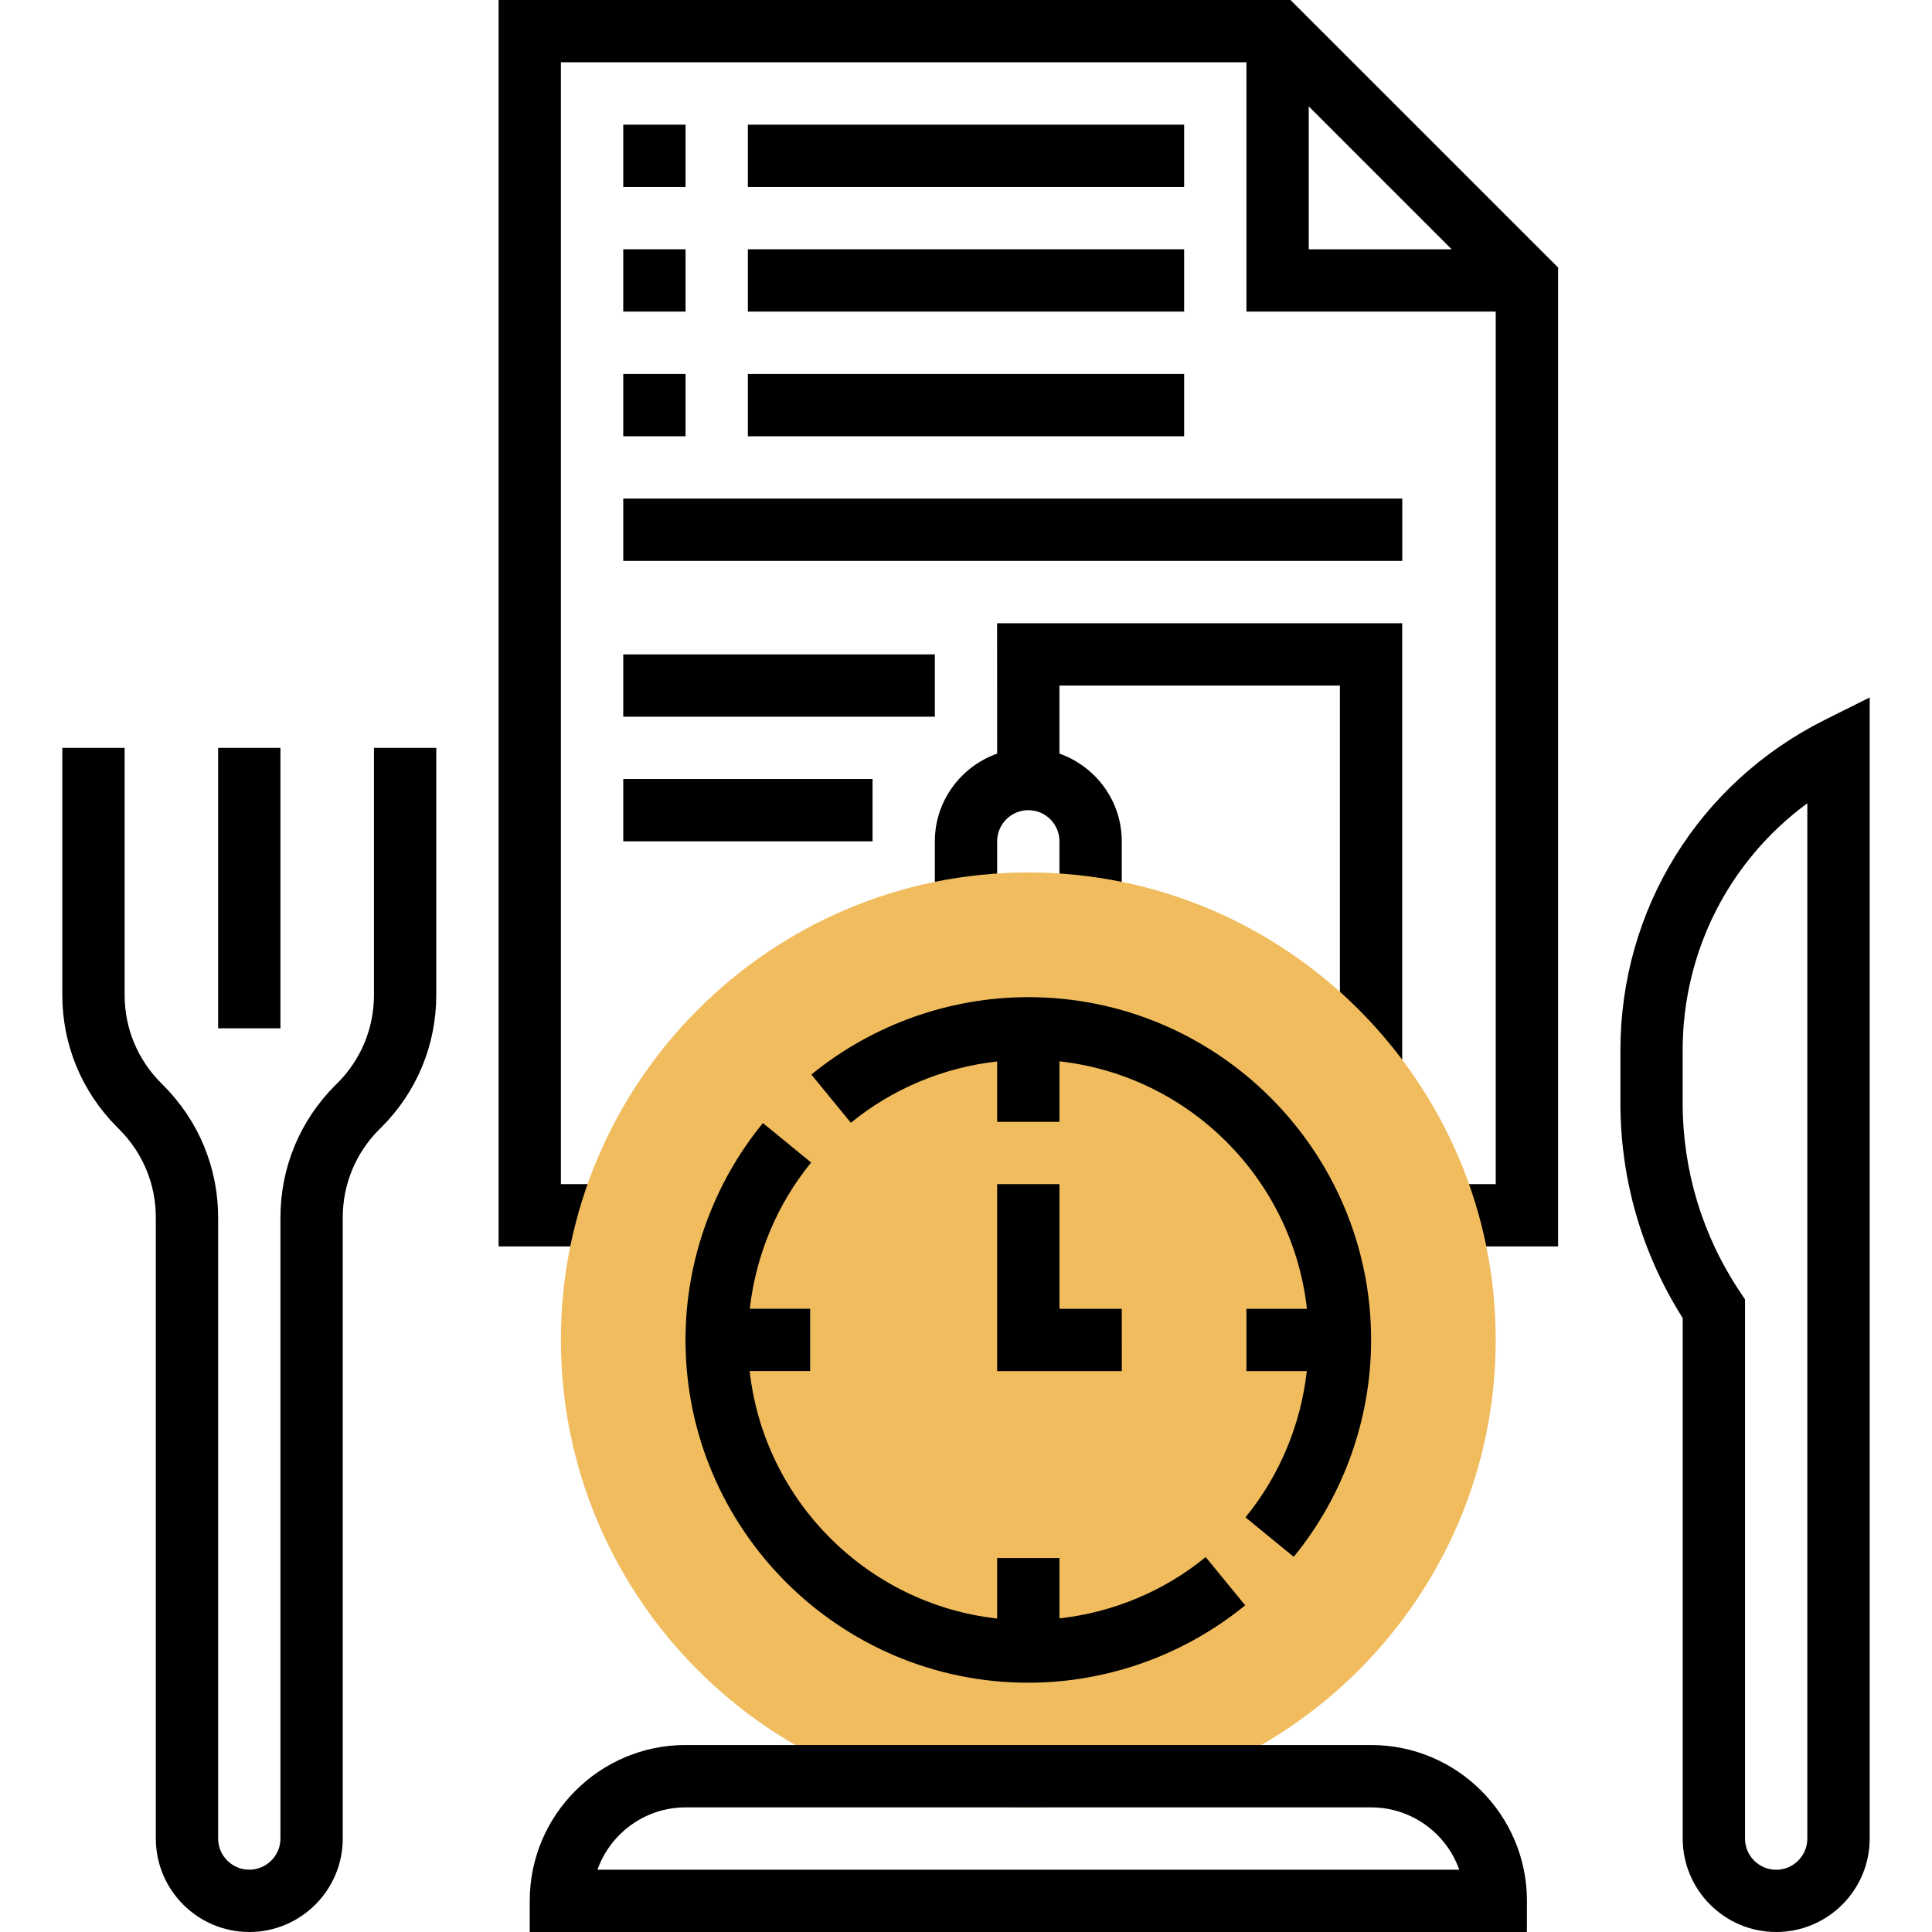 <!-- Generated by IcoMoon.io -->
<svg version="1.1" xmlns="http://www.w3.org/2000/svg" width="32" height="32" viewBox="0 0 32 32">
<title>menu-1</title>
<path fill="#000" d="M21.375 0h-13.117v20.645h1.548v-1.032h-0.516v-18.581h11.355v4.129h4.129v14.452h-1.032v1.032h2.065v-16.214zM21.677 4.129v-2.367l2.367 2.367z"></path>
<path fill="#000" d="M16.516 12.482c-0.599 0.214-1.032 0.781-1.032 1.453v1.032h1.032v-1.032c0-0.285 0.232-0.516 0.516-0.516s0.516 0.231 0.516 0.516v1.032h1.032v-1.032c0-0.672-0.433-1.24-1.032-1.453v-1.127h4.645v6.194h1.032v-7.226h-6.71z"></path>
<path fill="#000" d="M10.323 10.839h5.161v1.032h-5.161z"></path>
<path fill="#000" d="M10.323 2.065h1.032v1.032h-1.032z"></path>
<path fill="#000" d="M12.387 2.065h7.226v1.032h-7.226z"></path>
<path fill="#000" d="M10.323 4.129h1.032v1.032h-1.032z"></path>
<path fill="#000" d="M12.387 4.129h7.226v1.032h-7.226z"></path>
<path fill="#000" d="M10.323 6.194h1.032v1.032h-1.032z"></path>
<path fill="#000" d="M12.387 6.194h7.226v1.032h-7.226z"></path>
<path fill="#000" d="M10.323 8.258h12.903v1.032h-12.903z"></path>
<path fill="#000" d="M10.323 12.903h4.129v1.032h-4.129z"></path>
<path fill="#f0bc5e" d="M17.032 29.935c-4.269 0-7.742-3.473-7.742-7.742s3.473-7.742 7.742-7.742 7.742 3.473 7.742 7.742-3.473 7.742-7.742 7.742z"></path>
<path fill="#000" d="M17.548 26.806v-1h-1.032v1.002c-2.149-0.239-3.86-1.949-4.099-4.099h1.002v-1.032h-1c0.1-0.885 0.45-1.73 1.016-2.422l-0.799-0.654c-0.827 1.011-1.282 2.287-1.282 3.593 0 3.13 2.547 5.677 5.677 5.677 1.306 0 2.582-0.456 3.593-1.282l-0.654-0.799c-0.693 0.567-1.538 0.917-2.423 1.016z"></path>
<path fill="#000" d="M17.032 16.516c-1.306 0-2.582 0.456-3.593 1.282l0.654 0.799c0.693-0.567 1.539-0.917 2.423-1.016v1h1.032v-1.002c2.149 0.239 3.86 1.949 4.099 4.099h-1.002v1.032h1c-0.1 0.885-0.45 1.73-1.016 2.422l0.799 0.654c0.827-1.011 1.282-2.287 1.282-3.593 0-3.13-2.547-5.677-5.677-5.677z"></path>
<path fill="#000" d="M18.581 22.71h-2.065v-3.097h1.032v2.065h1.032z"></path>
<path fill="#000" d="M25.29 32h-16.516v-0.516c0-1.423 1.158-2.581 2.581-2.581h11.355c1.423 0 2.581 1.158 2.581 2.581zM9.895 30.968h14.275c-0.213-0.601-0.787-1.032-1.46-1.032h-11.354c-0.673 0-1.247 0.431-1.46 1.032z"></path>
<path fill="#000" d="M29.419 32c-0.854 0-1.548-0.695-1.548-1.548v-8.621c-0.676-1.067-1.032-2.295-1.032-3.562v-0.871c0-2.332 1.296-4.429 3.382-5.473l0.747-0.373v18.9c0 0.854-0.695 1.548-1.548 1.548zM29.935 13.305c-1.291 0.948-2.065 2.45-2.065 4.093v0.871c0 1.115 0.327 2.195 0.946 3.123l0.087 0.13v8.931c0 0.285 0.232 0.516 0.516 0.516s0.516-0.231 0.516-0.516z"></path>
<path fill="#000" d="M3.613 12.387h1.032v4.645h-1.032z"></path>
<path fill="#000" d="M4.129 32c-0.854 0-1.548-0.695-1.548-1.548v-10.286c0-0.551-0.215-1.070-0.605-1.46l-0.034-0.034c-0.587-0.588-0.91-1.366-0.91-2.192v-4.093h1.032v4.093c0 0.551 0.215 1.070 0.605 1.46l0.034 0.034c0.587 0.588 0.91 1.366 0.91 2.192v10.286c0 0.285 0.232 0.516 0.516 0.516s0.516-0.231 0.516-0.516v-10.286c0-0.827 0.322-1.604 0.907-2.19l0.040-0.039c0.387-0.388 0.602-0.906 0.602-1.457v-4.093h1.032v4.093c0 0.827-0.322 1.604-0.907 2.19l-0.040 0.039c-0.387 0.388-0.602 0.906-0.602 1.457v10.286c0 0.854-0.695 1.548-1.548 1.548z"></path>
</svg>
